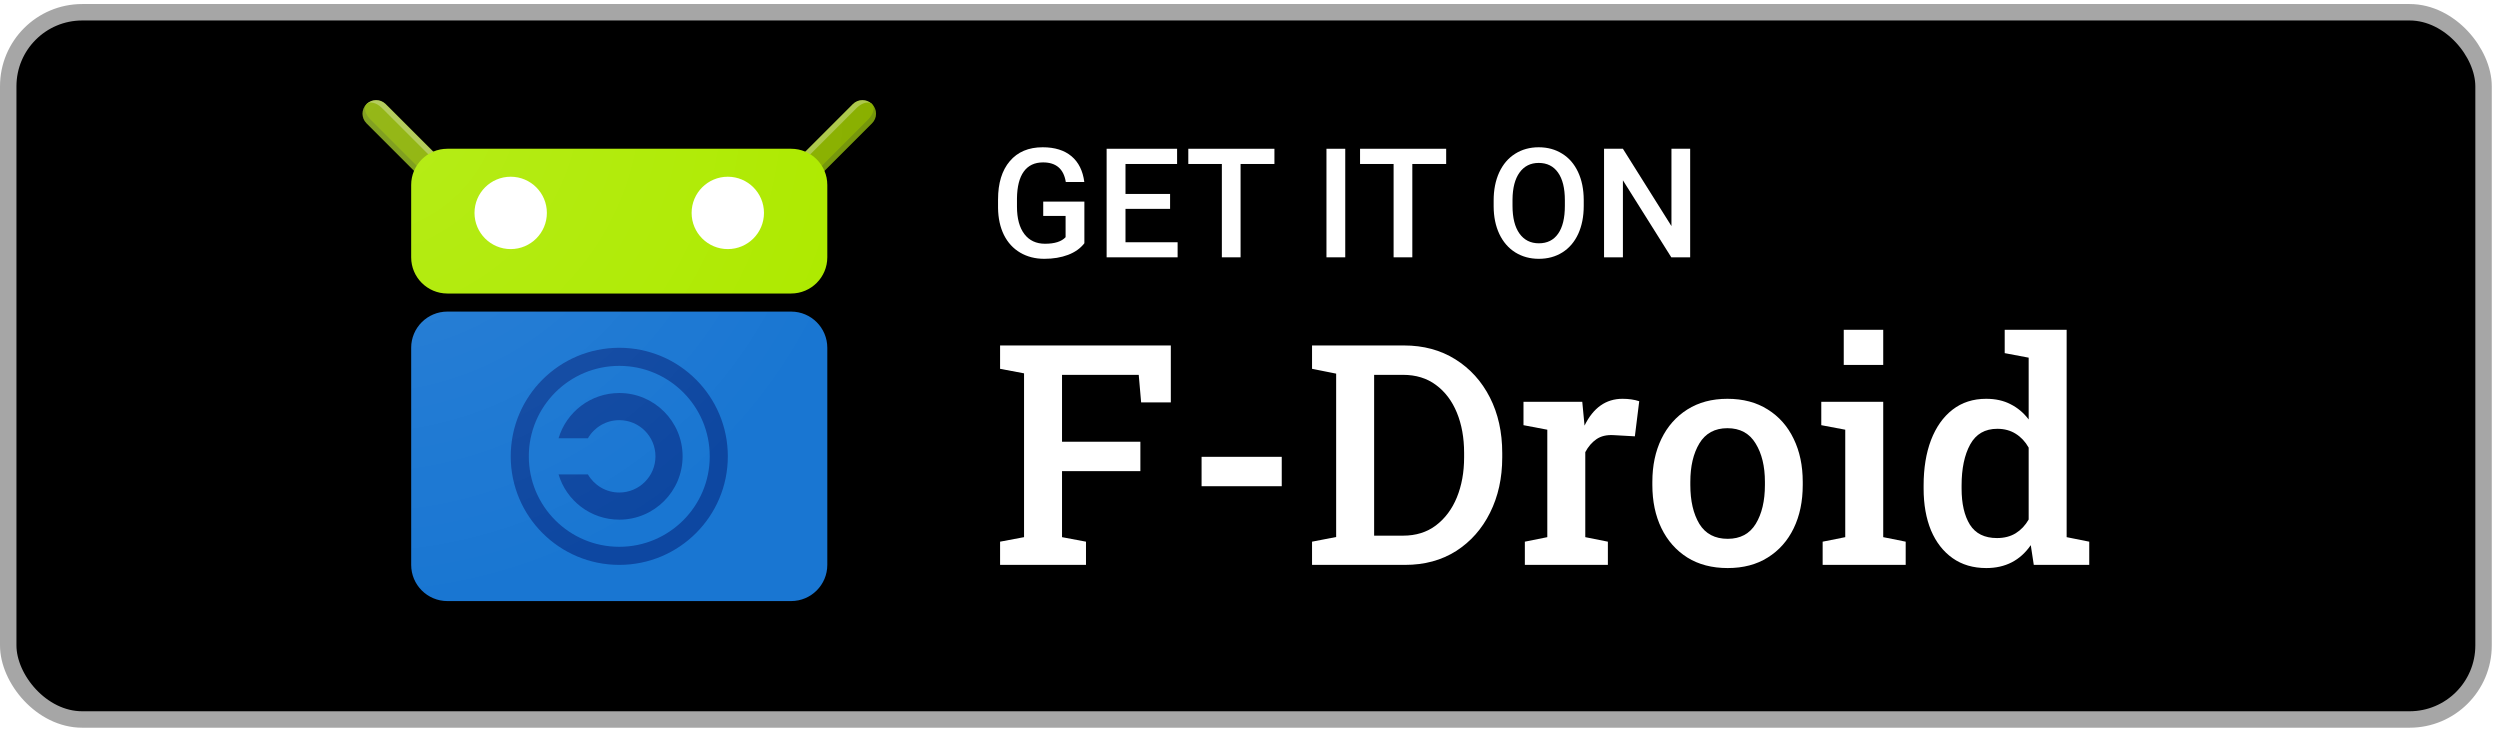 <svg width="152" height="45" viewBox="0 0 152 45" fill="none" xmlns="http://www.w3.org/2000/svg">
<rect x="0.5" y="0.745" width="150.5" height="43" rx="4.5" fill="black"/>
<rect x="0.5" y="0.745" width="150.5" height="43" rx="4.5" stroke="#A6A6A6"/>
<path d="M60.805 34.345V32.934L62.262 32.659V22.699L60.805 22.424V21.004H71.186V24.467H69.381L69.235 22.791H64.571V26.859H69.335V28.646H64.571V32.659L66.028 32.934V34.345H60.805Z" fill="white"/>
<path d="M73.056 29.562V27.775H77.93V29.562H73.056Z" fill="white"/>
<path d="M79.772 34.345V32.934L81.238 32.65V22.717L79.772 22.424V21.004H85.362C86.547 21.004 87.588 21.285 88.486 21.847C89.384 22.409 90.084 23.181 90.585 24.165C91.086 25.148 91.336 26.276 91.336 27.546V27.812C91.336 29.064 91.089 30.185 90.594 31.175C90.105 32.158 89.418 32.934 88.532 33.502C87.646 34.064 86.611 34.345 85.426 34.345H79.772ZM83.547 32.568H85.307C86.089 32.568 86.754 32.36 87.304 31.945C87.86 31.523 88.285 30.955 88.578 30.24C88.871 29.519 89.018 28.71 89.018 27.812V27.537C89.018 26.621 88.871 25.805 88.578 25.09C88.285 24.376 87.86 23.814 87.304 23.404C86.754 22.995 86.089 22.791 85.307 22.791H83.547V32.568Z" fill="white"/>
<path d="M92.711 34.345V32.934L94.076 32.659V26.126L92.628 25.851V24.431H96.202L96.321 25.677L96.339 25.878C96.871 24.791 97.64 24.247 98.648 24.247C99.027 24.247 99.366 24.296 99.665 24.394L99.4 26.529L98.108 26.456C97.686 26.431 97.338 26.514 97.063 26.703C96.788 26.893 96.562 27.155 96.385 27.491V32.659L97.759 32.934V34.345H92.711Z" fill="white"/>
<path d="M105.044 34.538C104.091 34.538 103.273 34.324 102.588 33.896C101.904 33.462 101.379 32.867 101.012 32.109C100.646 31.352 100.463 30.478 100.463 29.489V29.296C100.463 28.313 100.646 27.442 101.012 26.685C101.379 25.927 101.904 25.332 102.588 24.898C103.273 24.464 104.085 24.247 105.026 24.247C105.979 24.247 106.797 24.464 107.481 24.898C108.166 25.326 108.691 25.921 109.057 26.685C109.424 27.442 109.607 28.313 109.607 29.296V29.489C109.607 30.485 109.424 31.361 109.057 32.119C108.691 32.876 108.166 33.469 107.481 33.896C106.803 34.324 105.991 34.538 105.044 34.538ZM105.044 32.76C105.808 32.76 106.376 32.458 106.748 31.853C107.121 31.242 107.307 30.454 107.307 29.489V29.296C107.307 28.349 107.118 27.571 106.739 26.96C106.367 26.343 105.795 26.034 105.026 26.034C104.262 26.034 103.694 26.343 103.321 26.96C102.955 27.571 102.772 28.349 102.772 29.296V29.489C102.772 30.454 102.955 31.242 103.321 31.853C103.694 32.458 104.268 32.76 105.044 32.76Z" fill="white"/>
<path d="M110.817 34.345V32.934L112.191 32.659V26.126L110.734 25.851V24.431H114.5V32.659L115.866 32.934V34.345H110.817ZM112.1 22.186V20.051H114.5V22.186H112.1Z" fill="white"/>
<path d="M120.768 34.538C119.968 34.538 119.284 34.336 118.715 33.933C118.147 33.53 117.711 32.968 117.405 32.247C117.106 31.52 116.956 30.674 116.956 29.709V29.516C116.956 28.465 117.106 27.546 117.405 26.758C117.711 25.964 118.147 25.347 118.715 24.907C119.284 24.467 119.965 24.247 120.759 24.247C121.327 24.247 121.822 24.357 122.243 24.577C122.671 24.791 123.037 25.1 123.343 25.503V21.746L121.886 21.471V20.051H125.652V32.659L127.026 32.934V34.345H123.654L123.471 33.145C122.83 34.073 121.929 34.538 120.768 34.538ZM121.418 32.714C121.858 32.714 122.237 32.616 122.555 32.421C122.872 32.225 123.135 31.948 123.343 31.587V27.216C123.141 26.856 122.878 26.575 122.555 26.373C122.237 26.172 121.864 26.071 121.437 26.071C120.685 26.071 120.136 26.389 119.787 27.024C119.439 27.659 119.265 28.49 119.265 29.516V29.709C119.265 30.625 119.433 31.355 119.769 31.899C120.111 32.442 120.661 32.714 121.418 32.714Z" fill="white"/>
<path d="M65.93 14.789C65.691 15.1 65.36 15.335 64.937 15.496C64.514 15.656 64.034 15.736 63.496 15.736C62.943 15.736 62.453 15.611 62.027 15.36C61.601 15.109 61.272 14.751 61.039 14.285C60.809 13.817 60.69 13.271 60.681 12.649V12.132C60.681 11.135 60.919 10.357 61.397 9.797C61.874 9.235 62.541 8.954 63.396 8.954C64.13 8.954 64.714 9.136 65.146 9.498C65.578 9.861 65.838 10.384 65.926 11.067H64.801C64.674 10.272 64.213 9.874 63.419 9.874C62.905 9.874 62.514 10.06 62.245 10.432C61.979 10.801 61.841 11.343 61.832 12.059V12.567C61.832 13.28 61.982 13.835 62.281 14.231C62.583 14.624 63.002 14.82 63.537 14.82C64.123 14.82 64.54 14.687 64.788 14.421V13.129H63.428V12.259H65.93V14.789Z" fill="white"/>
<path d="M71.141 12.699H68.43V14.729H71.599V15.645H67.283V9.045H71.567V9.97H68.43V11.792H71.141V12.699Z" fill="white"/>
<path d="M77.485 9.97H75.427V15.645H74.289V9.97H72.249V9.045H77.485V9.97Z" fill="white"/>
<path d="M81.791 15.645H80.649V9.045H81.791V15.645Z" fill="white"/>
<path d="M87.927 9.97H85.869V15.645H84.731V9.97H82.691V9.045H87.927V9.97Z" fill="white"/>
<path d="M96.291 12.517C96.291 13.164 96.179 13.732 95.955 14.222C95.731 14.708 95.411 15.083 94.994 15.346C94.58 15.606 94.103 15.736 93.562 15.736C93.027 15.736 92.549 15.606 92.129 15.346C91.712 15.083 91.389 14.71 91.159 14.226C90.932 13.743 90.817 13.185 90.814 12.554V12.182C90.814 11.538 90.928 10.97 91.154 10.477C91.384 9.985 91.706 9.609 92.12 9.349C92.537 9.086 93.015 8.954 93.553 8.954C94.091 8.954 94.567 9.084 94.981 9.344C95.398 9.601 95.719 9.973 95.946 10.459C96.173 10.943 96.288 11.506 96.291 12.15V12.517ZM95.144 12.173C95.144 11.441 95.005 10.881 94.727 10.491C94.452 10.101 94.06 9.906 93.553 9.906C93.057 9.906 92.669 10.101 92.388 10.491C92.109 10.878 91.967 11.426 91.961 12.136V12.517C91.961 13.243 92.102 13.803 92.383 14.199C92.667 14.595 93.06 14.793 93.562 14.793C94.069 14.793 94.459 14.6 94.731 14.213C95.006 13.826 95.144 13.261 95.144 12.517V12.173Z" fill="white"/>
<path d="M102.762 15.645H101.615L98.673 10.962V15.645H97.526V9.045H98.673L101.624 13.746V9.045H102.762V15.645Z" fill="white"/>
<path fill-rule="evenodd" clip-rule="evenodd" d="M48.353 10.995C48.676 11.318 49.198 11.318 49.52 10.995L53.02 7.495C53.343 7.173 53.343 6.651 53.02 6.329L48.353 10.995Z" fill="#8AB000"/>
<path fill-rule="evenodd" clip-rule="evenodd" d="M48.353 10.995C48.676 11.318 49.198 11.318 49.52 10.995L53.02 7.495C53.343 7.173 53.343 6.651 53.02 6.329L48.353 10.995Z" fill="#263238" fill-opacity="0.2"/>
<path fill-rule="evenodd" clip-rule="evenodd" d="M48.354 10.995C48.031 10.673 48.031 10.151 48.354 9.829L51.854 6.329C52.176 6.006 52.698 6.006 53.02 6.329L48.354 10.995Z" fill="#8AB000"/>
<path fill-rule="evenodd" clip-rule="evenodd" d="M48.354 10.995C48.031 10.673 48.031 10.151 48.354 9.829L51.854 6.329C52.176 6.006 52.698 6.006 53.02 6.329L48.354 10.995Z" fill="white" fill-opacity="0.3"/>
<path d="M48.354 10.995C48.16 10.802 48.265 10.384 48.587 10.062L52.087 6.562C52.409 6.24 52.827 6.135 53.021 6.329C53.214 6.522 53.109 6.94 52.787 7.262L49.287 10.762C48.965 11.084 48.547 11.189 48.354 10.995Z" fill="#8AB000"/>
<path fill-rule="evenodd" clip-rule="evenodd" d="M22.284 6.329C21.962 6.651 21.962 7.173 22.284 7.495L25.784 10.995C26.106 11.318 26.628 11.318 26.951 10.995L22.284 6.329Z" fill="#8AB000"/>
<path fill-rule="evenodd" clip-rule="evenodd" d="M22.284 6.329C21.962 6.651 21.962 7.173 22.284 7.495L25.784 10.995C26.106 11.318 26.628 11.318 26.951 10.995L22.284 6.329Z" fill="#263238" fill-opacity="0.2"/>
<path fill-rule="evenodd" clip-rule="evenodd" d="M22.284 6.329C22.606 6.006 23.128 6.006 23.45 6.329L26.951 9.829C27.273 10.151 27.273 10.673 26.951 10.995L22.284 6.329Z" fill="#8AB000"/>
<path fill-rule="evenodd" clip-rule="evenodd" d="M22.284 6.329C22.606 6.006 23.128 6.006 23.45 6.329L26.951 9.829C27.273 10.151 27.273 10.673 26.951 10.995L22.284 6.329Z" fill="white" fill-opacity="0.3"/>
<path d="M22.284 6.329C22.477 6.135 22.895 6.24 23.217 6.562L26.717 10.062C27.039 10.384 27.144 10.802 26.95 10.995C26.757 11.189 26.339 11.084 26.017 10.762L22.517 7.262C22.195 6.94 22.09 6.522 22.284 6.329Z" fill="#8AB000"/>
<g filter="url(#filter0_ii_1_25386)">
<path d="M25 11.245C25 10.03 25.985 9.045 27.2 9.045H48.1C49.315 9.045 50.3 10.03 50.3 11.245V15.645C50.3 16.86 49.315 17.845 48.1 17.845H27.2C25.985 17.845 25 16.86 25 15.645V11.245Z" fill="#AEEA00"/>
</g>
<g filter="url(#filter1_ii_1_25386)">
<path d="M25 21.145C25 19.93 25.985 18.945 27.2 18.945H48.1C49.315 18.945 50.3 19.93 50.3 21.145V34.345C50.3 35.56 49.315 36.545 48.1 36.545H27.2C25.985 36.545 25 35.56 25 34.345V21.145Z" fill="#1976D2"/>
</g>
<path d="M37.652 31.595C39.778 31.595 41.502 29.872 41.502 27.745C41.502 25.619 39.778 23.895 37.652 23.895C35.908 23.895 34.435 25.055 33.961 26.645H35.746C36.127 25.988 36.838 25.545 37.652 25.545C38.867 25.545 39.852 26.53 39.852 27.745C39.852 28.96 38.867 29.945 37.652 29.945C36.838 29.945 36.127 29.503 35.746 28.845H33.961C34.435 30.436 35.908 31.595 37.652 31.595Z" fill="#0D47A1"/>
<path fill-rule="evenodd" clip-rule="evenodd" d="M44.252 27.745C44.252 31.39 41.297 34.345 37.652 34.345C34.007 34.345 31.052 31.39 31.052 27.745C31.052 24.1 34.007 21.145 37.652 21.145C41.297 21.145 44.252 24.1 44.252 27.745ZM43.152 27.745C43.152 30.783 40.69 33.245 37.652 33.245C34.614 33.245 32.152 30.783 32.152 27.745C32.152 24.708 34.614 22.245 37.652 22.245C40.69 22.245 43.152 24.708 43.152 27.745Z" fill="#0D47A1"/>
<g filter="url(#filter2_d_1_25386)">
<path d="M31.05 15.645C32.265 15.645 33.25 14.66 33.25 13.445C33.25 12.23 32.265 11.245 31.05 11.245C29.835 11.245 28.85 12.23 28.85 13.445C28.85 14.66 29.835 15.645 31.05 15.645Z" fill="white"/>
<path d="M44.25 15.645C45.465 15.645 46.45 14.66 46.45 13.445C46.45 12.23 45.465 11.245 44.25 11.245C43.035 11.245 42.05 12.23 42.05 13.445C42.05 14.66 43.035 15.645 44.25 15.645Z" fill="white"/>
</g>
<path d="M22.284 6.329C22.606 6.006 23.128 6.006 23.45 6.329L26.341 9.219C26.605 9.107 26.895 9.045 27.2 9.045H48.1C48.406 9.045 48.697 9.108 48.962 9.22L51.854 6.329C52.176 6.006 52.698 6.006 53.02 6.329C53.343 6.651 53.343 7.173 53.02 7.495L50.127 10.389C50.239 10.652 50.3 10.941 50.3 11.245V15.645C50.3 16.86 49.315 17.845 48.1 17.845H27.2C25.985 17.845 25 16.86 25 15.645V11.245C25 10.94 25.062 10.65 25.174 10.386L22.284 7.495C21.961 7.173 21.961 6.651 22.284 6.329Z" fill="url(#paint0_radial_1_25386)"/>
<path d="M27.2 18.945C25.985 18.945 25 19.93 25 21.145V34.345C25 35.56 25.985 36.545 27.2 36.545H48.1C49.315 36.545 50.3 35.56 50.3 34.345V21.145C50.3 19.93 49.315 18.945 48.1 18.945H27.2Z" fill="url(#paint1_radial_1_25386)"/>
<defs>
<filter id="filter0_ii_1_25386" x="25" y="9.045" width="25.3" height="8.8" filterUnits="userSpaceOnUse" color-interpolation-filters="sRGB">
<feFlood flood-opacity="0" result="BackgroundImageFix"/>
<feBlend mode="normal" in="SourceGraphic" in2="BackgroundImageFix" result="shape"/>
<feColorMatrix in="SourceAlpha" type="matrix" values="0 0 0 0 0 0 0 0 0 0 0 0 0 0 0 0 0 0 127 0" result="hardAlpha"/>
<feOffset dy="-1"/>
<feComposite in2="hardAlpha" operator="arithmetic" k2="-1" k3="1"/>
<feColorMatrix type="matrix" values="0 0 0 0 0.149 0 0 0 0 0.196 0 0 0 0 0.22 0 0 0 0.2 0"/>
<feBlend mode="normal" in2="shape" result="effect1_innerShadow_1_25386"/>
<feColorMatrix in="SourceAlpha" type="matrix" values="0 0 0 0 0 0 0 0 0 0 0 0 0 0 0 0 0 0 127 0" result="hardAlpha"/>
<feOffset dy="1"/>
<feComposite in2="hardAlpha" operator="arithmetic" k2="-1" k3="1"/>
<feColorMatrix type="matrix" values="0 0 0 0 1 0 0 0 0 1 0 0 0 0 1 0 0 0 0.3 0"/>
<feBlend mode="normal" in2="effect1_innerShadow_1_25386" result="effect2_innerShadow_1_25386"/>
</filter>
<filter id="filter1_ii_1_25386" x="25" y="18.945" width="25.3" height="17.6" filterUnits="userSpaceOnUse" color-interpolation-filters="sRGB">
<feFlood flood-opacity="0" result="BackgroundImageFix"/>
<feBlend mode="normal" in="SourceGraphic" in2="BackgroundImageFix" result="shape"/>
<feColorMatrix in="SourceAlpha" type="matrix" values="0 0 0 0 0 0 0 0 0 0 0 0 0 0 0 0 0 0 127 0" result="hardAlpha"/>
<feOffset dy="-1"/>
<feComposite in2="hardAlpha" operator="arithmetic" k2="-1" k3="1"/>
<feColorMatrix type="matrix" values="0 0 0 0 0.149 0 0 0 0 0.196 0 0 0 0 0.22 0 0 0 0.2 0"/>
<feBlend mode="normal" in2="shape" result="effect1_innerShadow_1_25386"/>
<feColorMatrix in="SourceAlpha" type="matrix" values="0 0 0 0 0 0 0 0 0 0 0 0 0 0 0 0 0 0 127 0" result="hardAlpha"/>
<feOffset dy="1"/>
<feComposite in2="hardAlpha" operator="arithmetic" k2="-1" k3="1"/>
<feColorMatrix type="matrix" values="0 0 0 0 1 0 0 0 0 1 0 0 0 0 1 0 0 0 0.2 0"/>
<feBlend mode="normal" in2="effect1_innerShadow_1_25386" result="effect2_innerShadow_1_25386"/>
</filter>
<filter id="filter2_d_1_25386" x="28.85" y="10.745" width="17.6" height="4.9" filterUnits="userSpaceOnUse" color-interpolation-filters="sRGB">
<feFlood flood-opacity="0" result="BackgroundImageFix"/>
<feColorMatrix in="SourceAlpha" type="matrix" values="0 0 0 0 0 0 0 0 0 0 0 0 0 0 0 0 0 0 127 0" result="hardAlpha"/>
<feOffset dy="-0.5"/>
<feColorMatrix type="matrix" values="0 0 0 0 0.149 0 0 0 0 0.196 0 0 0 0 0.22 0 0 0 0.2 0"/>
<feBlend mode="normal" in2="BackgroundImageFix" result="effect1_dropShadow_1_25386"/>
<feBlend mode="normal" in="SourceGraphic" in2="effect1_dropShadow_1_25386" result="shape"/>
</filter>
<radialGradient id="paint0_radial_1_25386" cx="0" cy="0" r="1" gradientUnits="userSpaceOnUse" gradientTransform="translate(21.805 5.849) rotate(90) scale(30.696 31.255)">
<stop stop-color="white" stop-opacity="0.1"/>
<stop offset="1" stop-color="white" stop-opacity="0"/>
</radialGradient>
<radialGradient id="paint1_radial_1_25386" cx="0" cy="0" r="1" gradientUnits="userSpaceOnUse" gradientTransform="translate(21.805 5.849) rotate(90) scale(30.696 31.255)">
<stop stop-color="white" stop-opacity="0.1"/>
<stop offset="1" stop-color="white" stop-opacity="0"/>
</radialGradient>
</defs>
</svg>
